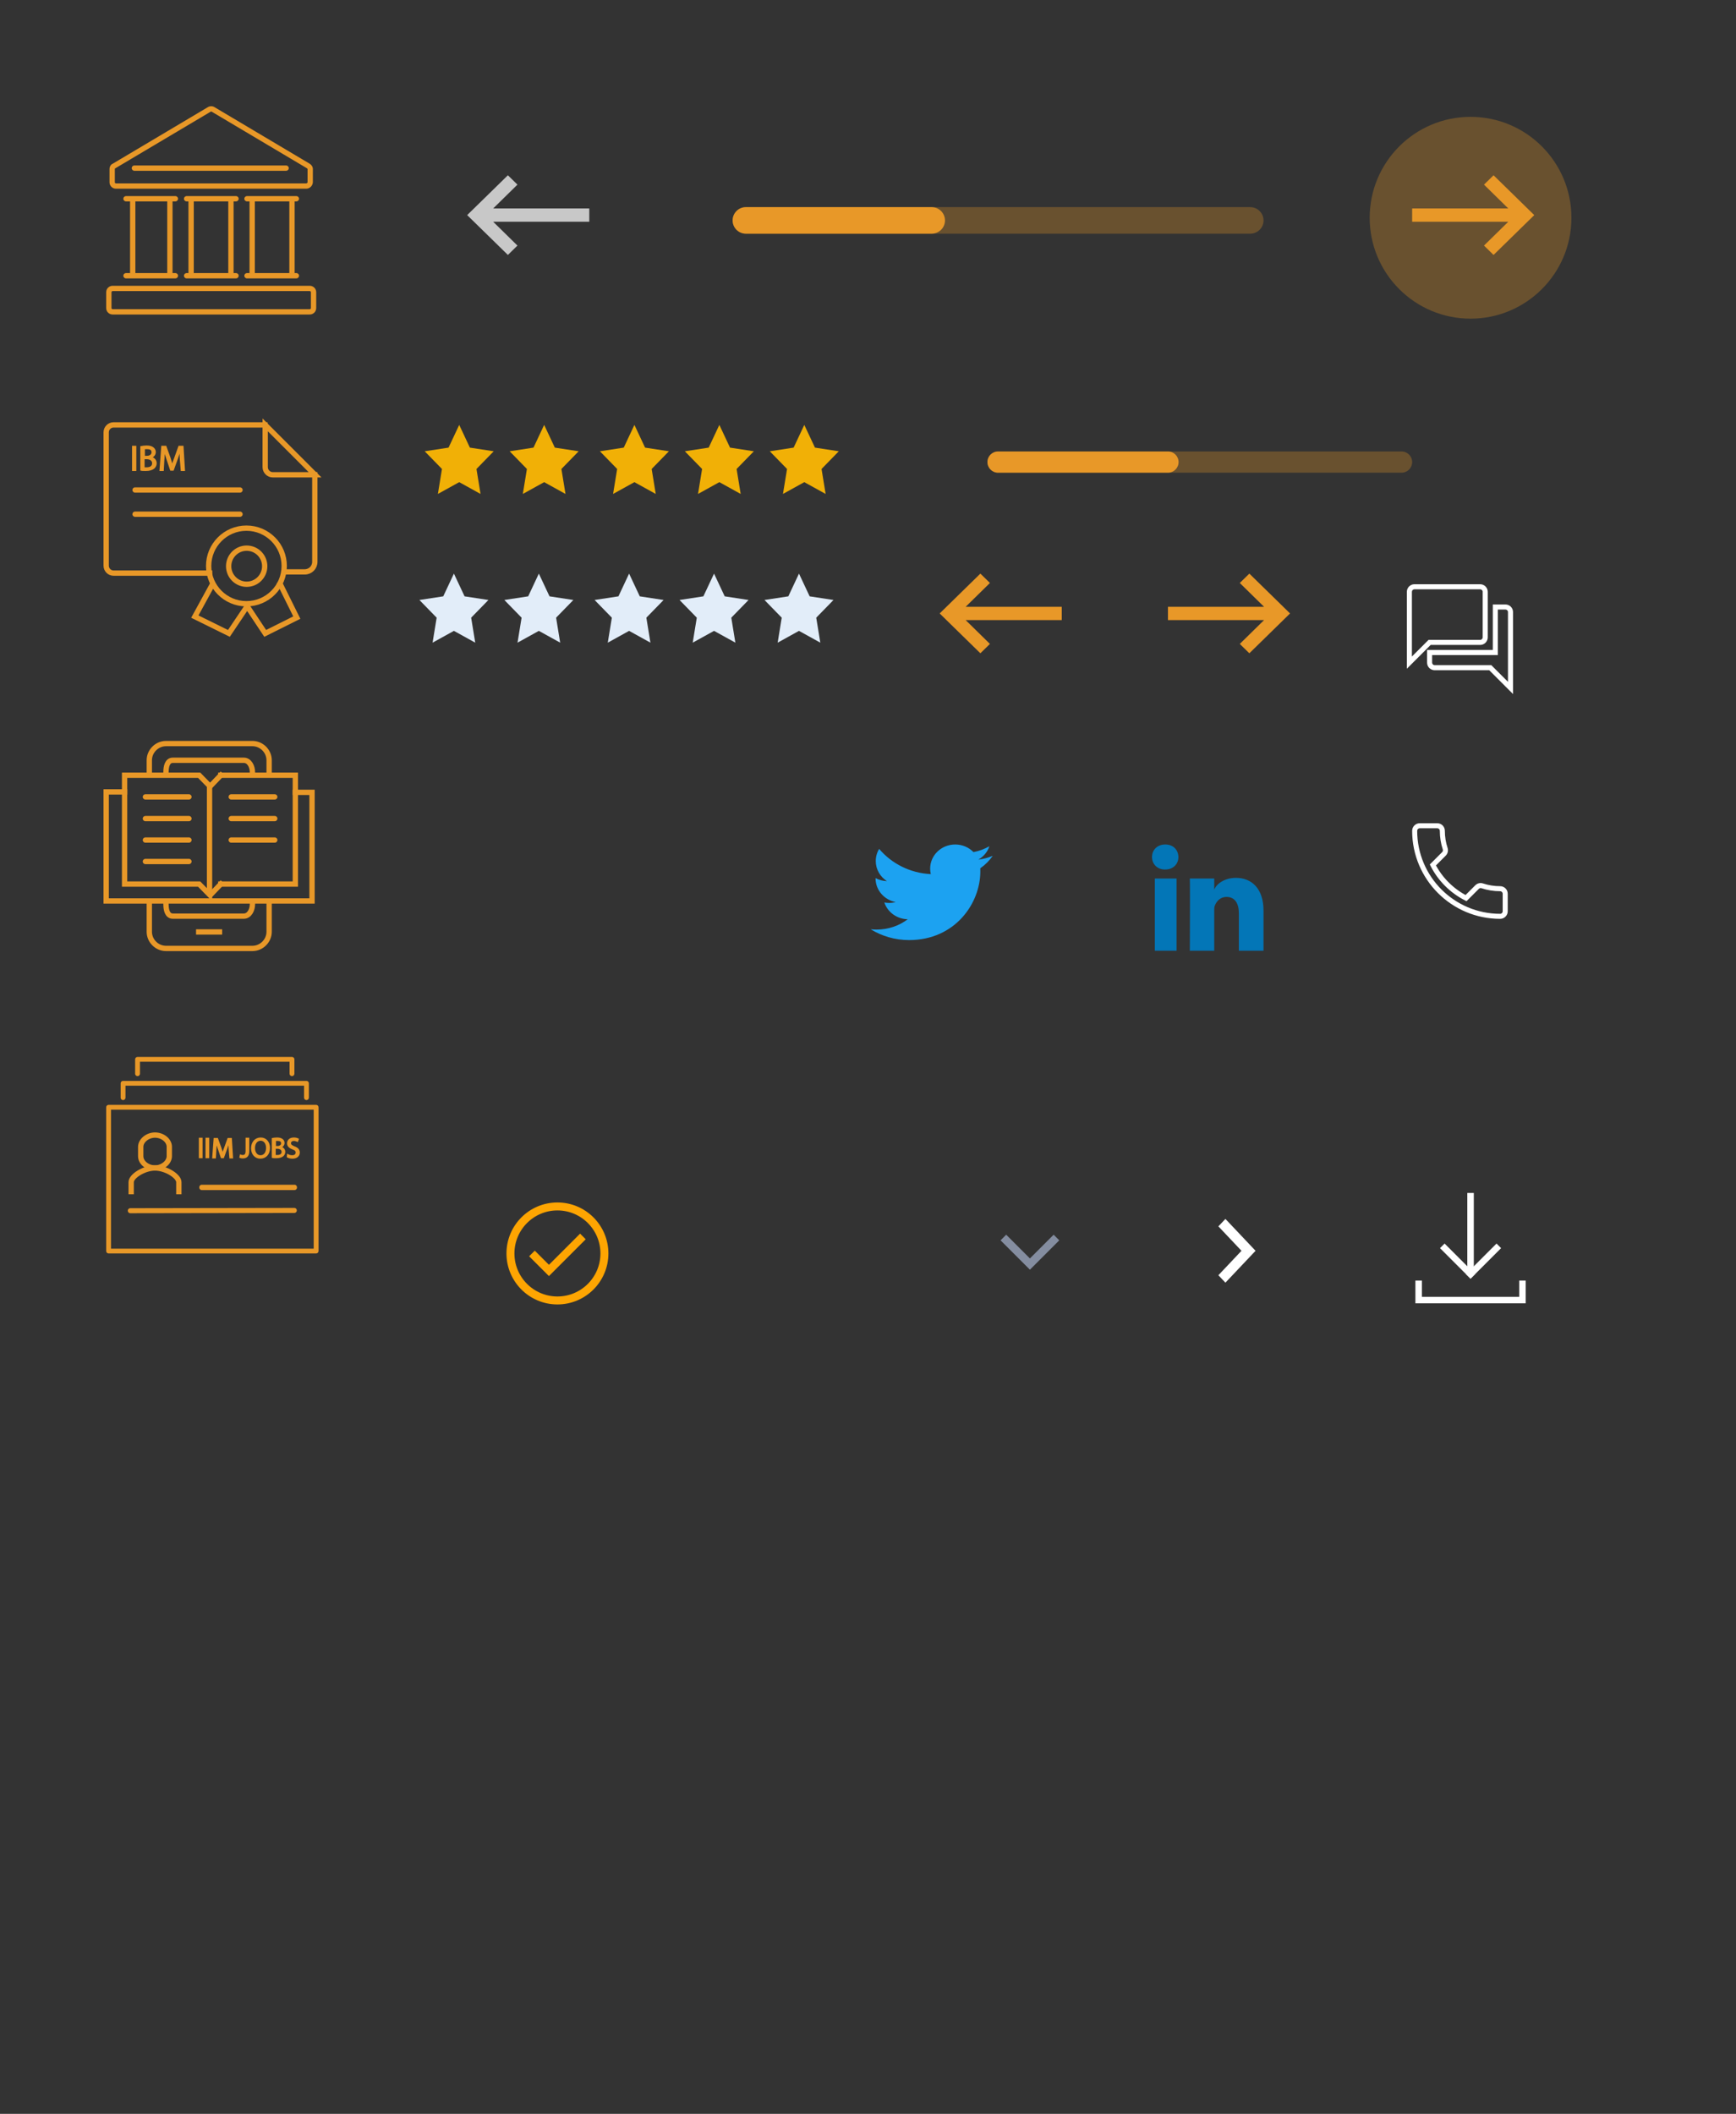 <?xml version="1.0" standalone="no"?>
<!DOCTYPE svg PUBLIC "-//W3C//DTD SVG 1.0//EN" "http://www.w3.org/TR/2001/REC-SVG-20010904/DTD/svg10.dtd">
<svg xmlns="http://www.w3.org/2000/svg" xmlns:xlink="http://www.w3.org/1999/xlink" id="body_1" width="327" height="398">

<rect width="100%" height="100%" fill="#333333" stroke="none"/>

<g transform="matrix(1 0 0 1 0 0)">
	<g>
	</g>
    <path d="M58.343 53.809L21.219 53.809C 20.538 53.809 20 54.347 20 55.028L20 55.028L20 57.995C 20 58.675 20.538 59.214 21.219 59.214L21.219 59.214L58.343 59.214C 59.023 59.214 59.562 58.675 59.562 57.995L59.562 57.995L59.562 55.028C 59.562 54.347 59.023 53.809 58.343 53.809zM21.219 54.809L58.343 54.809C 58.471 54.809 58.562 54.9 58.562 55.028L58.562 55.028L58.562 57.995C 58.562 58.123 58.471 58.214 58.343 58.214L58.343 58.214L21.219 58.214C 21.091 58.214 21 58.123 21 57.995L21 57.995L21 55.028C 21 54.9 21.091 54.809 21.219 54.809z" stroke="none" fill="#E89828" fill-rule="nonzero" />
	<g>
	</g>
    <path d="M58.331 30.824L40.398 20.172C 40.015 19.942 39.547 19.942 39.164 20.172L39.164 20.172L21.234 30.823C 20.881 30.957 20.629 31.369 20.629 31.837L20.629 31.837L20.629 34.309C 20.629 34.99 21.168 35.528 21.849 35.528L21.849 35.528L57.669 35.528C 58.329 35.528 58.857 35.022 58.93 34.364L58.93 34.364L58.933 31.837C 58.933 31.428 58.699 31.045 58.331 30.824zM39.883 21.03L57.818 31.683C 57.893 31.728 57.933 31.793 57.933 31.837L57.933 31.837L57.933 34.309C 57.917 34.419 57.804 34.528 57.669 34.528L57.669 34.528L21.849 34.528C 21.72 34.528 21.629 34.437 21.629 34.309L21.629 34.309L21.629 31.837C 21.629 31.761 21.651 31.727 21.675 31.717L21.675 31.717L39.677 21.031C 39.745 20.99 39.817 20.99 39.883 21.03z" stroke="none" fill="#E89828" fill-rule="nonzero" />
	<g>
	</g>
    <path d="M53.893 31.157C 54.169 31.157 54.393 31.381 54.393 31.657C 54.393 31.903 54.217 32.107 53.983 32.149L53.983 32.149L53.893 32.157L25.309 32.157C 25.033 32.157 24.809 31.933 24.809 31.657C 24.809 31.412 24.986 31.208 25.219 31.165L25.219 31.165L25.309 31.157L53.893 31.157z" stroke="none" fill="#E89828" fill-rule="nonzero" />
	<g>
	</g>
    <path d="M33.039 36.921C 33.315 36.921 33.539 37.145 33.539 37.421C 33.539 37.667 33.362 37.871 33.129 37.913L33.129 37.913L33.039 37.921L23.736 37.921C 23.46 37.921 23.236 37.697 23.236 37.421C 23.236 37.176 23.413 36.972 23.646 36.929L23.646 36.929L23.736 36.921L33.039 36.921z" stroke="none" fill="#E89828" fill-rule="nonzero" />
	<g>
	</g>
    <path d="M44.455 36.921C 44.731 36.921 44.955 37.145 44.955 37.421C 44.955 37.667 44.778 37.871 44.545 37.913L44.545 37.913L44.455 37.921L35.152 37.921C 34.876 37.921 34.652 37.697 34.652 37.421C 34.652 37.176 34.829 36.972 35.062 36.929L35.062 36.929L35.152 36.921L44.455 36.921z" stroke="none" fill="#E89828" fill-rule="nonzero" />
	<g>
	</g>
    <path d="M55.826 36.921C 56.102 36.921 56.326 37.145 56.326 37.421C 56.326 37.667 56.149 37.871 55.916 37.913L55.916 37.913L55.826 37.921L46.523 37.921C 46.246 37.921 46.023 37.697 46.023 37.421C 46.023 37.176 46.199 36.972 46.433 36.929L46.433 36.929L46.523 36.921L55.826 36.921z" stroke="none" fill="#E89828" fill-rule="nonzero" />
	<g>
	</g>
    <path d="M33.039 51.416C 33.315 51.416 33.539 51.64 33.539 51.916C 33.539 52.161 33.362 52.365 33.129 52.408L33.129 52.408L33.039 52.416L23.736 52.416C 23.46 52.416 23.236 52.192 23.236 51.916C 23.236 51.67 23.413 51.466 23.646 51.424L23.646 51.424L23.736 51.416L33.039 51.416z" stroke="none" fill="#E89828" fill-rule="nonzero" />
	<g>
	</g>
    <path d="M44.455 51.416C 44.731 51.416 44.955 51.64 44.955 51.916C 44.955 52.161 44.778 52.365 44.545 52.408L44.545 52.408L44.455 52.416L35.152 52.416C 34.876 52.416 34.652 52.192 34.652 51.916C 34.652 51.67 34.829 51.466 35.062 51.424L35.062 51.424L35.152 51.416L44.455 51.416z" stroke="none" fill="#E89828" fill-rule="nonzero" />
	<g>
	</g>
    <path d="M55.826 51.416C 56.102 51.416 56.326 51.64 56.326 51.916C 56.326 52.161 56.149 52.365 55.916 52.408L55.916 52.408L55.826 52.416L46.523 52.416C 46.246 52.416 46.023 52.192 46.023 51.916C 46.023 51.67 46.199 51.466 46.433 51.424L46.433 51.424L46.523 51.416L55.826 51.416z" stroke="none" fill="#E89828" fill-rule="nonzero" />
	<g>
	</g>
    <path d="M55.5 37.5L55.5 51.5L54.5 51.5L54.5 37.5L55.5 37.5z" stroke="none" fill="#E89828" fill-rule="nonzero" />
	<g>
	</g>
    <path d="M48 37.5L48 51.5L47 51.5L47 37.5L48 37.5z" stroke="none" fill="#E89828" fill-rule="nonzero" />
	<g>
	</g>
    <path d="M44 37.5L44 51.5L43 51.5L43 37.5L44 37.5z" stroke="none" fill="#E89828" fill-rule="nonzero" />
	<g>
	</g>
    <path d="M36.5 37.5L36.5 51.5L35.5 51.5L35.5 37.5L36.5 37.5z" stroke="none" fill="#E89828" fill-rule="nonzero" />
	<g>
	</g>
    <path d="M32.5 37.5L32.5 51.5L31.5 51.5L31.5 37.5L32.5 37.5z" stroke="none" fill="#E89828" fill-rule="nonzero" />
	<g>
	</g>
    <path d="M25.5 37.5L25.5 51.5L24.5 51.5L24.5 37.5L25.5 37.5z" stroke="none" fill="#E89828" fill-rule="nonzero" />
	<g>
	</g>
    <path d="M35.592 149.541C 35.868 149.541 36.092 149.765 36.092 150.041C 36.092 150.286 35.915 150.49 35.682 150.533L35.682 150.533L35.592 150.541L27.388 150.541C 27.112 150.541 26.888 150.317 26.888 150.041C 26.888 149.795 27.065 149.591 27.298 149.549L27.298 149.549L27.388 149.541L35.592 149.541z" stroke="none" fill="#E89828" fill-rule="nonzero" />
	<g>
	</g>
    <path d="M35.592 153.623C 35.868 153.623 36.092 153.846 36.092 154.123C 36.092 154.368 35.915 154.572 35.682 154.615L35.682 154.615L35.592 154.623L27.388 154.623C 27.112 154.623 26.888 154.399 26.888 154.123C 26.888 153.877 27.065 153.673 27.298 153.631L27.298 153.631L27.388 153.623L35.592 153.623z" stroke="none" fill="#E89828" fill-rule="nonzero" />
	<g>
	</g>
    <path d="M35.592 157.663C 35.868 157.663 36.092 157.887 36.092 158.163C 36.092 158.409 35.915 158.613 35.682 158.655L35.682 158.655L35.592 158.663L27.388 158.663C 27.112 158.663 26.888 158.439 26.888 158.163C 26.888 157.918 27.065 157.714 27.298 157.671L27.298 157.671L27.388 157.663L35.592 157.663z" stroke="none" fill="#E89828" fill-rule="nonzero" />
	<g>
	</g>
    <path d="M35.592 161.704C 35.868 161.704 36.092 161.928 36.092 162.204C 36.092 162.45 35.915 162.654 35.682 162.696L35.682 162.696L35.592 162.704L27.388 162.704C 27.112 162.704 26.888 162.48 26.888 162.204C 26.888 161.959 27.065 161.754 27.298 161.712L27.298 161.712L27.388 161.704L35.592 161.704z" stroke="none" fill="#E89828" fill-rule="nonzero" />
	<g>
	</g>
    <path d="M23.469 145.959C 27.061 145.959 33.918 145.959 37.51 145.959L37.51 145.959L39.469 147.959C 39.469 154.898 39.469 161.51 39.469 168.449L39.469 168.449L37.51 166.449C 33.918 166.449 27.061 166.449 23.469 166.449C 23.469 159.469 23.469 152.898 23.469 145.959z" stroke="#E89828" stroke-width="1" stroke-linecap="square" fill="none" />
	<g>
	</g>
    <path d="M41.592 145.959L39.673 147.959" stroke="#E89828" stroke-width="1" stroke-linecap="square" fill="none" />
	<g>
	</g>
    <path d="M39.673 168.449L41.592 166.449" stroke="#E89828" stroke-width="1" stroke-linecap="square" fill="none" />
	<g>
	</g>
    <path d="M41.592 166.449C 45.184 166.449 52.041 166.449 55.633 166.449C 55.633 159.51 55.633 152.898 55.633 145.959C 52.041 145.959 45.184 145.959 41.592 145.959" stroke="#E89828" stroke-width="1" stroke-linecap="square" fill="none" />
	<g>
	</g>
    <path d="M55.633 149.184L58.776 149.184L58.776 169.633L20 169.633L20 149.102L23.469 149.102" stroke="#E89828" stroke-width="1" stroke-linecap="square" fill="none" />
	<g>
	</g>
    <path d="M51.755 149.541C 52.031 149.541 52.255 149.765 52.255 150.041C 52.255 150.286 52.078 150.49 51.845 150.533L51.845 150.533L51.755 150.541L43.551 150.541C 43.275 150.541 43.051 150.317 43.051 150.041C 43.051 149.795 43.228 149.591 43.461 149.549L43.461 149.549L43.551 149.541L51.755 149.541z" stroke="none" fill="#E89828" fill-rule="nonzero" />
	<g>
	</g>
    <path d="M51.755 153.623C 52.031 153.623 52.255 153.846 52.255 154.123C 52.255 154.368 52.078 154.572 51.845 154.615L51.845 154.615L51.755 154.623L43.551 154.623C 43.275 154.623 43.051 154.399 43.051 154.123C 43.051 153.877 43.228 153.673 43.461 153.631L43.461 153.631L43.551 153.623L51.755 153.623z" stroke="none" fill="#E89828" fill-rule="nonzero" />
	<g>
	</g>
    <path d="M51.755 157.663C 52.031 157.663 52.255 157.887 52.255 158.163C 52.255 158.409 52.078 158.613 51.845 158.655L51.845 158.655L51.755 158.663L43.551 158.663C 43.275 158.663 43.051 158.439 43.051 158.163C 43.051 157.918 43.228 157.714 43.461 157.671L43.461 157.671L43.551 157.663L51.755 157.663z" stroke="none" fill="#E89828" fill-rule="nonzero" />
	<g>
	</g>
    <path d="M31.265 145.388C 31.265 144.326 31.51 143.143 32.571 143.143L32.571 143.143L45.918 143.143C 46.979 143.143 47.551 144.326 47.551 145.388" stroke="#E89828" stroke-width="1" stroke-linecap="square" fill="none" />
	<g>
	</g>
    <path d="M47.551 170.245C 47.551 171.306 46.979 172.49 45.918 172.49L45.918 172.49L32.571 172.49C 31.51 172.49 31.265 171.306 31.265 170.245" stroke="#E89828" stroke-width="1" stroke-linecap="square" fill="none" />
	<g>
	</g>
    <path d="M41.347 175.469L37.429 175.469" stroke="#E89828" stroke-width="1" stroke-linecap="square" fill="none" />
	<g>
	</g>
    <path d="M28.123 169.959L28.123 175.429C 28.123 177.143 29.551 178.571 31.265 178.571L31.265 178.571L47.551 178.571C 49.265 178.571 50.694 177.143 50.694 175.429L50.694 175.429L50.694 170.204" stroke="#E89828" stroke-width="1" stroke-linecap="square" fill="none" />
	<g>
	</g>
    <path d="M50.694 145.265L50.694 143.143C 50.694 141.429 49.265 140 47.551 140L47.551 140L31.265 140C 29.551 140 28.123 141.429 28.123 143.143L28.123 143.143L28.123 145.265" stroke="#E89828" stroke-width="1" stroke-linecap="square" fill="none" />
	<g>
	</g>
    <path d="M33.687 224.363L33.687 222.58C 33.687 221.422 31.218 219.906 29.197 219.906C 27.177 219.906 24.708 221.422 24.708 222.58L24.708 222.58L24.708 224.363" stroke="#E89828" stroke-width="1" stroke-linecap="square" fill="none" />
	<g>
	</g>
    <path d="M29.198 213.712C 27.806 213.712 26.504 214.737 26.504 215.94L26.504 215.94L26.504 217.678C 26.504 218.926 27.806 219.906 29.198 219.906C 30.589 219.906 31.891 218.881 31.891 217.678L31.891 217.678L31.891 215.94C 31.891 214.692 30.589 213.712 29.198 213.712z" stroke="#E89828" stroke-width="1" stroke-linecap="square" fill="none" />
	<g>
	</g>
    <path d="M59.545 208.024L20.454 208.024C 20.203 208.024 20 208.226 20 208.476L20 208.476L20 235.549C 20 235.798 20.203 236 20.454 236L20.454 236L59.545 236C 59.797 236 60 235.798 60 235.549L60 235.549L60 208.476C 60 208.226 59.797 208.024 59.545 208.024zM59.091 208.927L59.091 235.098L20.909 235.098L20.909 208.927L59.091 208.927z" stroke="none" fill="#E89828" fill-rule="nonzero" />
	<g>
	</g>
    <path d="M57.727 203.512C 57.95 203.512 58.136 203.672 58.174 203.882L58.174 203.882L58.181 203.963L58.181 206.671C 58.181 206.92 57.978 207.122 57.727 207.122C 57.504 207.122 57.318 206.962 57.28 206.752L57.28 206.752L57.272 206.671L57.272 204.415L23.636 204.415L23.636 206.671C 23.636 206.892 23.475 207.076 23.263 207.115L23.263 207.115L23.182 207.122C 22.959 207.122 22.773 206.962 22.734 206.752L22.734 206.752L22.727 206.671L22.727 203.963C 22.727 203.742 22.888 203.558 23.1 203.519L23.1 203.519L23.182 203.512L57.727 203.512z" stroke="none" fill="#E89828" fill-rule="nonzero" />
	<g>
	</g>
    <path d="M55 199C 55.223 199 55.409 199.16 55.447 199.37L55.447 199.37L55.455 199.451L55.455 202.159C 55.455 202.408 55.251 202.61 55 202.61C 54.777 202.61 54.591 202.45 54.553 202.24L54.553 202.24L54.545 202.159L54.545 199.902L26.364 199.902L26.364 202.159C 26.364 202.38 26.203 202.564 25.991 202.602L25.991 202.602L25.909 202.61C 25.686 202.61 25.5 202.45 25.462 202.24L25.462 202.24L25.455 202.159L25.455 199.451C 25.455 199.23 25.615 199.045 25.827 199.007L25.827 199.007L25.909 199L55 199z" stroke="none" fill="#E89828" fill-rule="nonzero" />
	<g>
	</g>
    <path d="M55.454 227.427C 55.705 227.426 55.909 227.638 55.909 227.9C 55.91 228.132 55.749 228.326 55.537 228.366L55.537 228.366L55.455 228.374L24.529 228.427C 24.279 228.427 24.075 228.215 24.074 227.954C 24.074 227.721 24.234 227.528 24.446 227.487L24.446 227.487L24.528 227.479L55.454 227.427z" stroke="none" fill="#E89828" fill-rule="nonzero" />
	<g>
	</g>
    <path d="M38.031 214.336L38.031 217.946L37.581 217.946L37.581 214.336L38.031 214.336z" stroke="#E89828" stroke-width="0.25" fill="#E89828" fill-rule="nonzero" />
	<g>
	</g>
    <path d="M39.287 214.336L39.287 217.946L38.838 217.946L38.838 214.336L39.287 214.336z" stroke="#E89828" stroke-width="0.25" fill="#E89828" fill-rule="nonzero" />
	<g>
	</g>
    <path d="M43.193 216.386C 43.148 215.896 43.148 215.272 43.148 214.826C 43.013 215.227 42.879 215.717 42.699 216.208L42.699 216.208L42.071 217.946L41.711 217.946L41.128 216.208C 40.948 215.717 40.813 215.227 40.724 214.826C 40.724 215.272 40.679 215.896 40.634 216.43L40.634 216.43L40.544 217.99L40.095 217.99L40.365 214.38L40.948 214.38L41.577 216.118C 41.711 216.564 41.846 216.965 41.936 217.322C 42.026 216.965 42.16 216.564 42.34 216.118L42.34 216.118L42.968 214.38L43.552 214.38L43.776 217.99L43.328 217.99L43.193 216.386z" stroke="#E89828" stroke-width="0.25" fill="#E89828" fill-rule="nonzero" />
	<g>
	</g>
    <path d="M46.381 214.336L46.83 214.336L46.83 216.742C 46.83 217.723 46.336 217.99 45.707 217.99C 45.528 217.99 45.303 217.946 45.213 217.901L45.213 217.901L45.303 217.5C 45.393 217.545 45.528 217.589 45.707 217.589C 46.111 217.589 46.381 217.411 46.381 216.698L46.381 216.698L46.381 214.336z" stroke="#E89828" stroke-width="0.25" fill="#E89828" fill-rule="nonzero" />
	<g>
	</g>
    <path d="M50.735 216.118C 50.735 217.366 49.972 218.035 49.029 218.035C 48.087 218.035 47.413 217.277 47.413 216.208C 47.413 215.049 48.131 214.291 49.119 214.291C 50.062 214.291 50.735 215.049 50.735 216.118zM47.907 216.163C 47.907 216.921 48.311 217.634 49.074 217.634C 49.837 217.634 50.241 216.965 50.241 216.118C 50.241 215.405 49.882 214.648 49.074 214.648C 48.266 214.692 47.907 215.405 47.907 216.163z" stroke="#E89828" stroke-width="0.25" fill="#E89828" fill-rule="nonzero" />
	<g>
	</g>
    <path d="M51.319 214.38C 51.543 214.336 51.858 214.291 52.172 214.291C 52.621 214.291 52.935 214.38 53.16 214.559C 53.339 214.692 53.474 214.915 53.474 215.183C 53.474 215.539 53.249 215.851 52.845 215.985C 53.204 216.074 53.608 216.341 53.608 216.876C 53.608 217.188 53.474 217.411 53.294 217.589C 53.025 217.812 52.621 217.946 52.037 217.946C 51.723 217.946 51.453 217.946 51.319 217.901L51.319 217.901L51.319 214.38zM51.813 215.896L52.262 215.896C 52.755 215.896 53.07 215.628 53.07 215.272C 53.07 214.826 52.755 214.692 52.262 214.692C 52.037 214.692 51.903 214.692 51.858 214.737L51.858 214.737L51.858 215.896L51.813 215.896zM51.813 217.589C 51.903 217.589 52.037 217.589 52.217 217.589C 52.711 217.589 53.16 217.411 53.16 216.876C 53.16 216.386 52.711 216.163 52.217 216.163L52.217 216.163L51.813 216.163L51.813 217.589z" stroke="#E89828" stroke-width="0.25" fill="#E89828" fill-rule="nonzero" />
	<g>
	</g>
    <path d="M54.192 217.411C 54.416 217.544 54.731 217.634 55.045 217.634C 55.539 217.634 55.808 217.366 55.808 217.01C 55.808 216.653 55.629 216.475 55.135 216.297C 54.551 216.074 54.192 215.762 54.192 215.272C 54.192 214.692 54.641 214.291 55.359 214.291C 55.718 214.291 55.988 214.38 56.167 214.47L56.167 214.47L56.032 214.871C 55.898 214.826 55.673 214.692 55.359 214.692C 54.865 214.692 54.686 215.004 54.686 215.227C 54.686 215.584 54.91 215.717 55.404 215.94C 56.032 216.163 56.347 216.475 56.347 217.01C 56.347 217.544 55.943 218.035 55.09 218.035C 54.731 218.035 54.371 217.946 54.147 217.812L54.147 217.812L54.192 217.411z" stroke="#E89828" stroke-width="0.25" fill="#E89828" fill-rule="nonzero" />
	<g>
	</g>
    <path d="M55.494 223.065C 55.745 223.065 55.948 223.289 55.948 223.565C 55.948 223.81 55.788 224.015 55.575 224.057L55.575 224.057L55.494 224.065L37.985 224.065C 37.734 224.065 37.531 223.841 37.531 223.565C 37.531 223.319 37.692 223.115 37.904 223.073L37.904 223.073L37.985 223.065L55.494 223.065z" stroke="none" fill="#E89828" fill-rule="nonzero" />
	<g>
	</g>
    <path d="M59.349 89.395L51.395 89.395C 50.605 89.395 49.954 88.744 49.954 87.954L49.954 87.954L49.954 80L59.349 89.395z" stroke="#E89828" stroke-width="1" stroke-linecap="square" fill="none" />
	<g>
	</g>
    <path d="M49.907 80L21.395 80C 20.651 80 20 80.605 20 81.395L20 81.395L20 106.512C 20 107.256 20.605 107.907 21.395 107.907L21.395 107.907L39.488 107.907" stroke="#E89828" stroke-width="1" stroke-linecap="square" fill="none" />
	<g>
	</g>
    <path d="M59.302 89.395L59.302 105.767C 59.302 106.837 58.465 107.674 57.395 107.674L57.395 107.674L53.628 107.674" stroke="#E89828" stroke-width="1" stroke-linecap="square" fill="none" />
	<g>
	</g>
    <path d="M46.465 110C 48.34 110 49.861 108.48 49.861 106.605C 49.861 104.729 48.34 103.209 46.465 103.209C 44.59 103.209 43.07 104.729 43.07 106.605C 43.07 108.48 44.59 110 46.465 110z" stroke="#E89828" stroke-width="1" stroke-linecap="square" fill="none" />
	<g>
	</g>
    <path d="M46.419 113.674C 50.349 113.674 53.535 110.488 53.535 106.558C 53.535 102.628 50.349 99.442 46.419 99.442C 42.488 99.442 39.302 102.628 39.302 106.558C 39.302 110.488 42.488 113.674 46.419 113.674z" stroke="#E89828" stroke-width="1" stroke-linecap="square" fill="none" />
	<g>
	</g>
    <path d="M39.907 110.233L36.698 116.093L43.116 119.256L46.558 114.14L49.954 119.256L55.907 116.279L52.791 110" stroke="#E89828" stroke-width="1" stroke-linecap="square" fill="none" />
	<g>
	</g>
    <path d="M45.209 91.756C 45.486 91.756 45.709 91.98 45.709 92.256C 45.709 92.501 45.532 92.706 45.299 92.748L45.299 92.748L45.209 92.756L25.442 92.756C 25.166 92.756 24.942 92.532 24.942 92.256C 24.942 92.01 25.119 91.806 25.352 91.764L25.352 91.764L25.442 91.756L45.209 91.756z" stroke="none" fill="#E89828" fill-rule="nonzero" />
	<g>
	</g>
    <path d="M45.209 96.314C 45.486 96.314 45.709 96.538 45.709 96.814C 45.709 97.059 45.532 97.264 45.299 97.306L45.299 97.306L45.209 97.314L25.442 97.314C 25.166 97.314 24.942 97.09 24.942 96.814C 24.942 96.569 25.119 96.364 25.352 96.322L25.352 96.322L25.442 96.314L45.209 96.314z" stroke="none" fill="#E89828" fill-rule="nonzero" />
	<g>
	</g>
    <path d="M25.556 84.056L25.556 88.556L25 88.556L25 84.056L25.556 84.056z" stroke="#E89828" stroke-width="0.25" fill="#E89828" fill-rule="nonzero" />
	<g>
	</g>
    <path d="M26.556 84.111C 26.833 84.056 27.222 84 27.611 84C 28.167 84 28.556 84.111 28.833 84.333C 29.056 84.5 29.222 84.778 29.222 85.111C 29.222 85.556 28.945 85.944 28.445 86.111C 28.889 86.222 29.389 86.556 29.389 87.222C 29.389 87.611 29.222 87.889 29 88.111C 28.667 88.389 28.167 88.556 27.445 88.556C 27.056 88.556 26.722 88.556 26.556 88.5L26.556 88.5L26.556 84.111zM27.111 85.944L27.667 85.944C 28.278 85.944 28.667 85.611 28.667 85.167C 28.667 84.611 28.278 84.444 27.667 84.444C 27.389 84.444 27.222 84.444 27.167 84.5L27.167 84.5L27.167 85.944L27.111 85.944zM27.111 88.111C 27.222 88.111 27.389 88.111 27.611 88.111C 28.222 88.111 28.778 87.889 28.778 87.222C 28.778 86.611 28.222 86.333 27.611 86.333L27.611 86.333L27.111 86.333L27.111 88.111z" stroke="#E89828" stroke-width="0.25" fill="#E89828" fill-rule="nonzero" />
	<g>
	</g>
    <path d="M34 86.556C 33.944 85.945 33.944 85.167 33.944 84.611C 33.778 85.111 33.611 85.722 33.389 86.333L33.389 86.333L32.611 88.5L32.166 88.5L31.444 86.333C 31.222 85.722 31.055 85.111 30.944 84.611C 30.944 85.167 30.889 85.945 30.833 86.611L30.833 86.611L30.722 88.556L30.166 88.556L30.5 84.056L31.222 84.056L32 86.222C 32.166 86.778 32.333 87.278 32.444 87.722C 32.555 87.278 32.722 86.778 32.944 86.222L32.944 86.222L33.722 84.056L34.444 84.056L34.722 88.556L34.166 88.556L34 86.556z" stroke="#E89828" stroke-width="0.25" fill="#E89828" fill-rule="nonzero" />
	<g>
	</g>
    <path d="M111 39.25L92.894 39.25L97.468 34.763L95.667 33L88 40.5L95.667 48L97.468 46.237L92.894 41.75L111 41.75L111 39.25z" stroke="none" fill="#C8C8C8" fill-rule="nonzero" />
	<g>
	</g>
    <path d="M277 60C 287.493 60 296 51.493 296 41C 296 30.507 287.493 22 277 22C 266.507 22 258 30.507 258 41C 258 51.493 266.507 60 277 60z" stroke="none" fill="#E89828" fill-rule="nonzero" fill-opacity="0.298" />
	<g>
	</g>
    <path d="M266 39.25L284.106 39.25L279.532 34.763L281.333 33L289 40.5L281.333 48L279.532 46.237L284.106 41.75L266 41.75L266 39.25z" stroke="none" fill="#E89828" fill-rule="nonzero" />
	<g>
	</g>
    <path d="M220 114.25L238.106 114.25L233.532 109.762L235.333 108L243 115.5L235.333 123L233.532 121.238L238.106 116.75L220 116.75L220 114.25z" stroke="none" fill="#E89828" fill-rule="nonzero" />
	<g>
	</g>
    <path d="M278.565 167.348C 278.692 167.221 278.88 167.178 279.043 167.233C 280.171 167.606 281.369 167.799 282.579 167.799C 282.838 167.799 283.053 168.013 283.053 168.273L283.053 168.273L283.053 171.579C 283.053 171.838 282.838 172.053 282.579 172.053C 273.945 172.053 266.947 165.055 266.947 156.421C 266.947 156.162 267.162 155.947 267.421 155.947L267.421 155.947L270.737 155.947C 270.996 155.947 271.211 156.162 271.211 156.421C 271.211 157.637 271.402 158.825 271.774 159.952C 271.827 160.12 271.785 160.302 271.652 160.435L271.652 160.435L269.568 162.519L269.325 162.762L269.481 163.069C 270.887 165.832 273.154 168.096 275.93 169.518L275.93 169.518L276.237 169.676L276.481 169.432L278.565 167.348zM276.362 168.675C 273.763 167.343 271.641 165.224 270.325 162.639L270.325 162.639L270.238 163.189L272.322 161.104C 272.707 160.72 272.836 160.169 272.676 159.661C 272.333 158.624 272.158 157.536 272.158 156.421C 272.158 155.638 271.52 155 270.737 155L270.737 155L267.421 155C 266.638 155 266 155.638 266 156.421C 266 165.578 273.422 173 282.579 173C 283.362 173 284 172.362 284 171.579L284 171.579L284 168.273C 284 167.49 283.362 166.852 282.579 166.852C 281.47 166.852 280.373 166.675 279.345 166.335C 278.845 166.164 278.277 166.296 277.896 166.678L277.896 166.678L275.811 168.762L276.362 168.675z" stroke="none" fill="#FFFFFF" fill-rule="nonzero" />
	<g>
	</g>
    <path d="M281.667 113.81L281.19 113.81L281.19 114.286L281.19 122.857L281.667 122.381L269.286 122.381L268.81 122.381L268.81 122.857L268.81 124.762C 268.81 125.549 269.451 126.19 270.238 126.19L270.238 126.19L280.714 126.19L280.378 126.051L284.187 129.861L285 130.673L285 129.524L285 115.238C 285 114.451 284.358 113.81 283.571 113.81L283.571 113.81L281.667 113.81zM284.048 115.238L284.048 129.524L284.861 129.187L281.051 125.378L280.912 125.238L280.714 125.238L270.238 125.238C 269.977 125.238 269.762 125.023 269.762 124.762L269.762 124.762L269.762 122.857L269.286 123.333L281.667 123.333L282.143 123.333L282.143 122.857L282.143 114.286L281.667 114.762L283.571 114.762C 283.832 114.762 284.048 114.977 284.048 115.238zM280.238 111.429C 280.238 110.642 279.596 110 278.81 110L278.81 110L266.429 110C 265.642 110 265 110.642 265 111.429L265 111.429L265 124.762L265 125.912L265.813 125.099L269.622 121.289L269.286 121.429L278.81 121.429C 279.596 121.429 280.238 120.787 280.238 120L280.238 120L280.238 111.429zM278.81 120.476L269.286 120.476L269.088 120.476L268.949 120.616L265.139 124.425L265.952 124.762L265.952 111.429C 265.952 111.168 266.168 110.952 266.429 110.952L266.429 110.952L278.81 110.952C 279.07 110.952 279.286 111.168 279.286 111.429L279.286 111.429L279.286 120C 279.286 120.261 279.07 120.476 278.81 120.476z" stroke="none" fill="#FFFFFF" fill-rule="nonzero" />
	<g>
	</g>
    <path d="M200 114.25L181.894 114.25L186.468 109.762L184.667 108L177 115.5L184.667 123L186.468 121.238L181.894 116.75L200 116.75L200 114.25z" stroke="none" fill="#E89828" fill-rule="nonzero" />
	<g>
	</g>
    <path d="M235.5 39L140.5 39C 139.119 39 138 40.119 138 41.5C 138 42.881 139.119 44 140.5 44L140.5 44L235.5 44C 236.881 44 238 42.881 238 41.5C 238 40.119 236.881 39 235.5 39z" stroke="none" fill="#E89828" fill-rule="nonzero" fill-opacity="0.298" />
	<g>
	</g>
    <path d="M175.5 39L140.5 39C 139.119 39 138 40.119 138 41.5C 138 42.881 139.119 44 140.5 44L140.5 44L175.5 44C 176.881 44 178 42.881 178 41.5C 178 40.119 176.881 39 175.5 39z" stroke="none" fill="#E89828" fill-rule="nonzero" />
	<g>
	</g>
    <path d="M86.5 90.779L90.517 93L89.75 88.297L93 84.966L88.509 84.279L86.5 80L84.491 84.279L80 84.966L83.25 88.297L82.483 93L86.5 90.779z" stroke="none" fill="#F1B006" fill-rule="nonzero" />
	<g>
	</g>
    <path d="M102.5 90.779L106.517 93L105.75 88.297L109 84.966L104.509 84.279L102.5 80L100.491 84.279L96 84.966L99.25 88.297L98.483 93L102.5 90.779z" stroke="none" fill="#F1B006" fill-rule="nonzero" />
	<g>
	</g>
    <path d="M119.5 90.779L123.517 93L122.75 88.297L126 84.966L121.509 84.279L119.5 80L117.491 84.279L113 84.966L116.25 88.297L115.483 93L119.5 90.779z" stroke="none" fill="#F1B006" fill-rule="nonzero" />
	<g>
	</g>
    <path d="M135.5 90.779L139.517 93L138.75 88.297L142 84.966L137.509 84.279L135.5 80L133.491 84.279L129 84.966L132.25 88.297L131.483 93L135.5 90.779z" stroke="none" fill="#F1B006" fill-rule="nonzero" />
	<g>
	</g>
    <path d="M151.5 90.779L155.517 93L154.75 88.297L158 84.966L153.509 84.279L151.5 80L149.491 84.279L145 84.966L148.25 88.297L147.483 93L151.5 90.779z" stroke="none" fill="#F1B006" fill-rule="nonzero" />
	<g>
	</g>
    <path d="M85.5 118.779L89.517 121L88.75 116.297L92 112.966L87.509 112.279L85.5 108L83.491 112.279L79 112.966L82.25 116.297L81.483 121L85.5 118.779z" stroke="none" fill="#E2EDF9" fill-rule="nonzero" />
	<g>
	</g>
    <path d="M101.5 118.779L105.517 121L104.75 116.297L108 112.966L103.509 112.279L101.5 108L99.491 112.279L95 112.966L98.25 116.297L97.483 121L101.5 118.779z" stroke="none" fill="#E2EDF9" fill-rule="nonzero" />
	<g>
	</g>
    <path d="M118.5 118.779L122.517 121L121.75 116.297L125 112.966L120.509 112.279L118.5 108L116.491 112.279L112 112.966L115.25 116.297L114.483 121L118.5 118.779z" stroke="none" fill="#E2EDF9" fill-rule="nonzero" />
	<g>
	</g>
    <path d="M134.5 118.779L138.517 121L137.75 116.297L141 112.966L136.509 112.279L134.5 108L132.491 112.279L128 112.966L131.25 116.297L130.483 121L134.5 118.779z" stroke="none" fill="#E2EDF9" fill-rule="nonzero" />
	<g>
	</g>
    <path d="M150.5 118.779L154.517 121L153.75 116.297L157 112.966L152.509 112.279L150.5 108L148.491 112.279L144 112.966L147.25 116.297L146.483 121L150.5 118.779z" stroke="none" fill="#E2EDF9" fill-rule="nonzero" />
	<g>
	</g>
    <path d="M264 85L188 85C 186.895 85 186 85.895 186 87C 186 88.105 186.895 89 188 89L188 89L264 89C 265.105 89 266 88.105 266 87C 266 85.895 265.105 85 264 85z" stroke="none" fill="#E89828" fill-rule="nonzero" fill-opacity="0.298" />
	<g>
	</g>
    <path d="M220 85L188 85C 186.895 85 186 85.895 186 87C 186 88.105 186.895 89 188 89L188 89L220 89C 221.105 89 222 88.105 222 87C 222 85.895 221.105 85 220 85z" stroke="none" fill="#E89828" fill-rule="nonzero" />
	<g>
	</g>
    <path d="M186.366 159.333C 185.453 159.853 184.445 160.231 183.367 160.434C 182.508 159.551 181.281 159 179.923 159C 177.319 159 175.206 161.035 175.206 163.544C 175.206 163.9 175.247 164.246 175.328 164.579C 171.406 164.389 167.93 162.582 165.601 159.829C 165.194 160.503 164.962 161.284 164.962 162.117C 164.962 163.692 165.795 165.083 167.062 165.898C 166.289 165.876 165.56 165.67 164.923 165.332L164.923 165.332L164.923 165.387C 164.923 167.59 166.55 169.427 168.71 169.843C 168.315 169.95 167.897 170.003 167.467 170.003C 167.163 170.003 166.866 169.976 166.579 169.922C 167.179 171.727 168.921 173.041 170.986 173.077C 169.372 174.296 167.336 175.022 165.126 175.022C 164.745 175.022 164.368 175.002 164 174.96C 166.088 176.247 168.57 177 171.234 177C 179.914 177 184.659 170.077 184.659 164.072C 184.659 163.874 184.655 163.677 184.647 163.483C 185.569 162.842 186.37 162.042 187 161.131C 186.155 161.492 185.245 161.737 184.291 161.846C 185.265 161.284 186.013 160.394 186.366 159.333z" stroke="none" fill="#1CA2F1" fill-rule="nonzero" />
	<g>
	</g>
    <path d="M221.622 165.413L221.622 179L217.529 179L217.529 165.413L221.622 165.413zM232.806 165.283C 235.714 165.283 238 167.237 238 171.446L238 171.446L238 179L233.359 179L233.359 171.969C 233.359 170.129 232.633 168.873 231.036 168.873C 229.815 168.873 229.136 169.72 228.82 170.537C 228.741 170.733 228.723 170.98 228.72 171.244L228.72 171.244L228.72 179L224.122 179L224.123 178.83C 224.127 178 224.143 174.277 224.147 170.95L224.147 170.95L224.148 170.291C 224.148 170.183 224.148 170.075 224.148 169.968L224.148 169.968L224.148 168.728C 224.147 167.05 224.139 165.745 224.122 165.413L224.122 165.413L228.72 165.413L228.72 167.546C 228.991 166.613 230.461 165.283 232.806 165.283zM219.5 159C 221.01 159 221.939 160.014 221.969 161.355C 221.969 162.672 221.01 163.714 219.472 163.714L219.472 163.714L219.442 163.714C 217.961 163.714 217 162.675 217 161.359C 217 160.017 217.989 159 219.5 159z" stroke="none" fill="#0376B7" fill-rule="nonzero" />
	<g>
	</g>
    <path d="M276.389 238.667L276.389 239.278L277.611 239.278L277.611 238.667L277.611 225.222L277.611 224.611L276.389 224.611L276.389 225.222L276.389 238.667z" stroke="none" fill="#FFFFFF" fill-rule="nonzero" />
	<g>
	</g>
    <path d="M282.321 235.432L282.753 235L281.889 234.136L281.457 234.568L276.568 239.457L276.136 239.889L277 240.753L277.432 240.321L282.321 235.432z" stroke="none" fill="#FFFFFF" fill-rule="nonzero" />
	<g>
	</g>
    <path d="M272.543 234.568L272.111 234.136L271.247 235L271.679 235.432L276.568 240.321L277 240.753L277.864 239.889L277.432 239.457L272.543 234.568z" stroke="none" fill="#FFFFFF" fill-rule="nonzero" />
	<g>
	</g>
    <path d="M266.611 244.778L266.611 245.389L267.222 245.389L286.778 245.389L287.389 245.389L287.389 244.778L287.389 241.111L286.167 241.111L286.167 244.778L286.778 244.167L267.222 244.167L267.834 244.778L267.834 241.111L266.611 241.111L266.611 244.778z" stroke="none" fill="#FFFFFF" fill-rule="nonzero" />
	<g>
	</g>
    <path d="M236.5 235.5L230.824 229.5L229.5 230.9L233.851 235.5L229.5 240.1L230.824 241.5L236.5 235.5z" stroke="none" fill="#FFFFFF" fill-rule="nonzero" />
	<g>
	</g>
    <path d="M189 233L194 238L199 233" stroke="#848DA0" stroke-width="1.5" fill="none" />
	<g>
	</g>
    <path d="M105 227.15C 107.444 227.15 109.656 228.14 111.258 229.742C 112.859 231.344 113.85 233.556 113.85 236C 113.85 238.444 112.859 240.656 111.258 242.258C 109.656 243.859 107.444 244.85 105 244.85C 102.556 244.85 100.344 243.859 98.742 242.258C 97.141 240.656 96.15 238.444 96.15 236C 96.15 233.556 97.141 231.344 98.742 229.742C 100.344 228.14 102.556 227.15 105 227.15z" stroke="#FEA502" stroke-width="1.5" fill="none" />
	<g>
	</g>
    <path d="M100.2 236L103.4 239.2L109.8 232.8" stroke="#FEA502" stroke-width="1.5" fill="none" />
</g>
</svg>